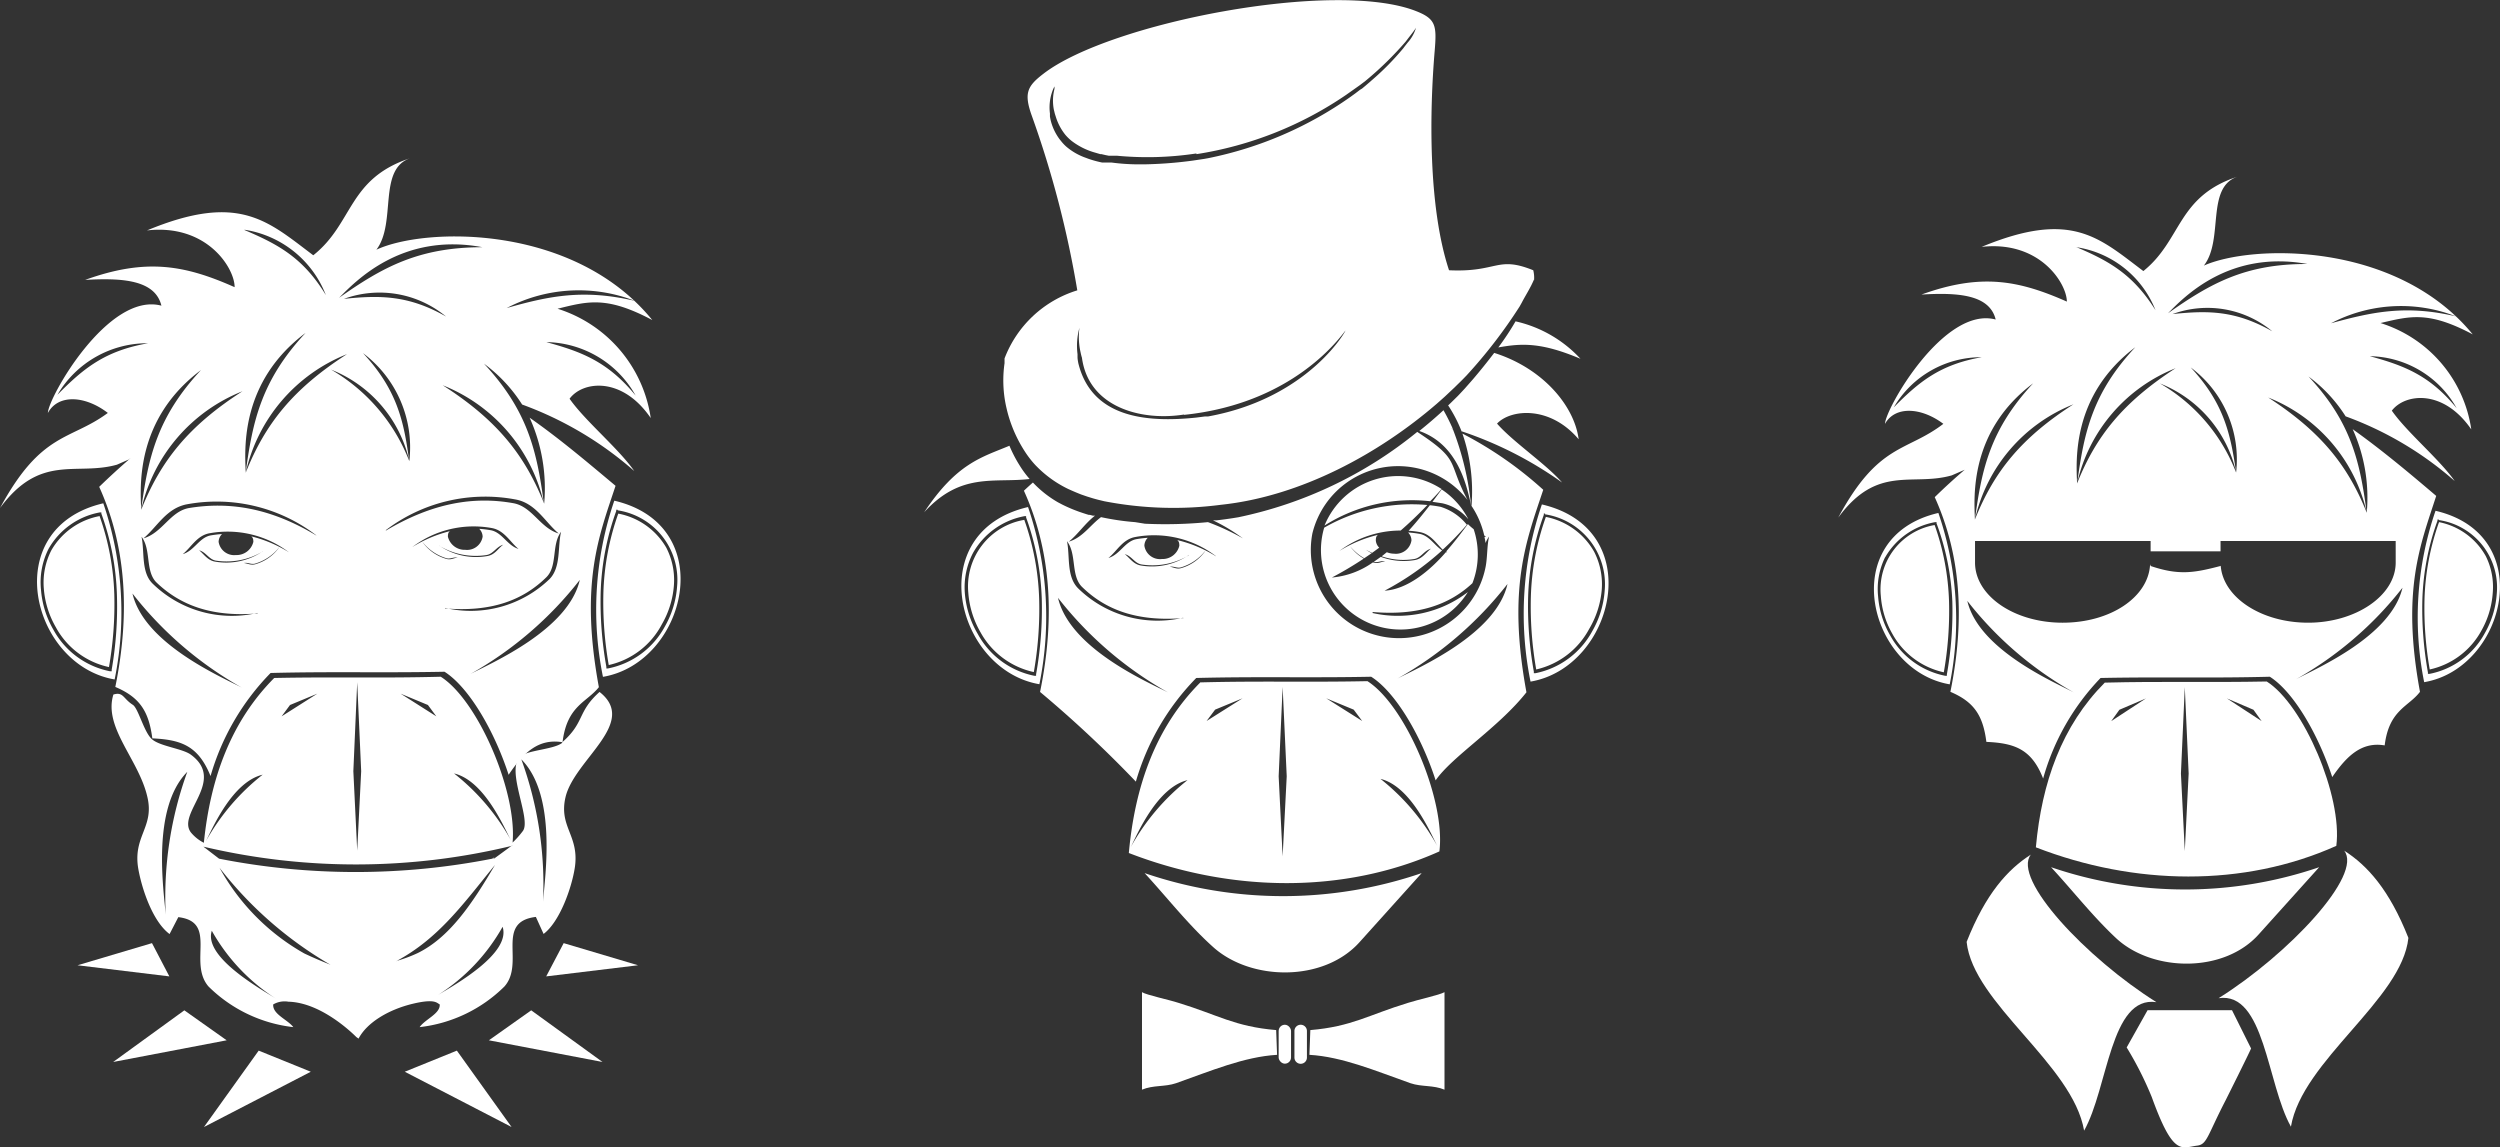 <svg xmlns="http://www.w3.org/2000/svg" viewBox="0 0 220.25 101.08"><rect x="0" y="0" width="220.25" height="101.08" fill="#333333" stroke="none"/><defs><style>.a,.b{fill:#fff;}.a{fill-rule:evenodd;}</style></defs><title>Ресурс 1</title><path class="a" d="M105.72,60.12c5.27-.14,9.48,0,14.75-.11,3.35,2.12,6.91,10.48,6.34,15-8.44,3.78-18.37,3.62-27.36.14.54-5.92,2.37-11.07,6.27-15Zm20.9,14.4c-.61-1.19-2.35-5.26-5-5.9a19.66,19.66,0,0,1,5,5.9Zm-27,.11a19.66,19.66,0,0,1,5-5.9c-2.66.64-4.41,4.71-5,5.9ZM113,60.52l-.35,7.87.35,7.05.36-7.05L113,60.52Zm-3.53,1-2.42,1-.75,1,3.17-2Zm7.37,0,3.17,2-.75-1Z"/><path class="a" d="M100.84,76.92a37.73,37.73,0,0,0,24.41,0L119.78,83c-3.17,3.54-9.6,3.44-12.93.41C104.67,81.45,102.84,79.09,100.84,76.92Z"/><path class="a" d="M90.21,43.24c2.32,5.12,2.8,11,1.42,17.72a103.76,103.76,0,0,1,8.44,7.9h0a21.56,21.56,0,0,1,5.32-9.13c5.5-.14,9.9,0,15.41-.11,2.17,1.37,4.43,5.26,5.68,9.13h0c1.42-2.08,5.55-4.65,8-7.76-1.7-9.23,0-13.37,1.48-17.84a33.45,33.45,0,0,0-7.12-4.95,15.63,15.63,0,0,1,.8,6.37,7.73,7.73,0,0,1,1.12,2.6l.16.13-.14,0q.06.26.1.54a2.17,2.17,0,0,1,.31-.57c-.19.8-.14,1.77-.3,2.63A7.77,7.77,0,1,1,115.62,47h0a7.77,7.77,0,0,1,13.67-2.95c-1.82-3.42-.53-3.44-4.43-6a36.76,36.76,0,0,1-15.76,7.52l-.49.08q-.71.11-1.41.19l-.34,0a15.85,15.85,0,0,1,2.64,1.59A21,21,0,0,0,106.42,46a38.85,38.85,0,0,1-5.55.14L100,46a22.37,22.37,0,0,1-3-.44c-.94.69-1.63,1.81-2.84,2.16.81-.65,1.44-1.62,2.31-2.29l-.19,0-.26-.07-.1,0-.2-.06-.37-.12a13,13,0,0,1-1.79-.74l-.36-.19A9.63,9.63,0,0,1,91,42.51q-.4.35-.79.72ZM128,37.82a25.61,25.61,0,0,1,1.6,6.7v0c-.42-2-1.27-5.4-4.56-6.55.75-.6,1.46-1.21,2.13-1.83A16.55,16.55,0,0,1,128,37.8l-.18-.05.19.08Zm.78.22a12,12,0,0,0-1.13-2.22l-.07-.1.25-.24.6-.59.19-.2,0,0,.42-.45.59-.67.14-.16c.6-.7,1.26-1.52,1.87-2.32,4.28,1.35,7.06,4.66,7.44,7.61-2.54-3-6-2.65-7.19-1.38,1.4,1.61,4.33,3.57,5.73,5.19A33.44,33.44,0,0,0,128.78,38ZM132,30.61c2.09-.38,3.81-.45,7.24,1a11.1,11.1,0,0,0-5.72-3.3h0A23.35,23.35,0,0,1,132,30.61Zm3.13-6,0,.05c-.32.75-.77,1.43-1.06,2l-.19.34a43.93,43.93,0,0,1-4.67,6.07l-.33.34-.07.07-.1.1-.46.45-.1.1-.85.8-.38.34-.34.3c-5.06,4.37-11.94,8.15-19,8.9a32.08,32.08,0,0,1-10.29-.31l-.54-.13-.37-.1-.17-.05-.45-.14-.52-.18-.15-.06q-.5-.2-1-.43a9.92,9.92,0,0,1-2.63-1.85L91.24,41a8.62,8.62,0,0,1-.89-1.13,12,12,0,0,1-1.47-3.13q-.1-.33-.18-.67t-.11-.5A10.71,10.71,0,0,1,88.5,32l0-.22,0-.2a10,10,0,0,1,6.41-6,88.74,88.74,0,0,0-4-15.36c-.72-2-.42-2.62,1-3.71C97.72,2,117.66-1.87,124.81,1c1.68.67,1.77,1.26,1.59,3.43-.46,5.4-.59,13.8,1.26,19.38,4.3.2,4.21-1.3,7.42,0a2.74,2.74,0,0,1,.07.89ZM88.93,39.27a12,12,0,0,0,.72,1.44q.16.27.33.53a8.67,8.67,0,0,0,.57.77l.16.19c-3.17.37-6.05-.62-9.29,2.93,2.88-4.34,5.08-4.84,7.51-5.86Zm15.39-2.75c-3.77.6-8.41-.63-9-5q-.06-.19-.1-.38l-.06-.28a6.25,6.25,0,0,1-.06-2l0-.12,0-.12,0,.13,0,.12a5.94,5.94,0,0,0-.17,2.33q0,.15,0,.29T95,32c1.19,4.84,6.06,5.24,10.38,4.79l.78-.1.27,0c9.09-1.65,12.37-7.94,12.08-7.54-1.63,2.19-6,6.55-14.2,7.4Zm1.08-23a28.63,28.63,0,0,1-7,.2l-.36,0-.25,0-.11,0-.3-.06-.34-.08-.1,0-.65-.19a6.09,6.09,0,0,1-1.71-.85l-.15-.11a4.11,4.11,0,0,1-.57-.55A4.79,4.79,0,0,1,93,10.23q-.06-.17-.1-.34t-.06-.25a4.16,4.16,0,0,1,.06-1.81l0-.11,0-.11-.06.12-.05.11A4.2,4.2,0,0,0,92.5,10q0,.13,0,.26a4.35,4.35,0,0,0,.09.44,4.66,4.66,0,0,0,.77,1.58l.21.26a4,4,0,0,0,.36.37,5.4,5.4,0,0,0,1.75,1l.24.09a9.58,9.58,0,0,0,1.18.32l.25,0,.14,0h.07l.17,0,.2,0a18.5,18.5,0,0,0,2.3.16h.55a36.56,36.56,0,0,0,4.3-.33l1-.15.34-.06A33.06,33.06,0,0,0,119,8.52l.15-.11.25-.18.42-.32L120,7.8h0l.3-.25.42-.36.1-.09a23.64,23.64,0,0,0,2.82-2.86c.1-.14.23-.3.37-.48a3.43,3.43,0,0,0,.74-1.31v0l0,0c-.25.39-.57.76-.79,1.06l-.14.18A29.37,29.37,0,0,1,120.45,7l-.23.19,0,0-.07.05-.33.25-.07.05L119.1,8l-.27.19-.24.17a32.11,32.11,0,0,1-13.18,5.22ZM120.89,54a10.14,10.14,0,0,0,8.43-1.84,7,7,0,0,1-12.66-5.67,15.46,15.46,0,0,1,9.09-2q-1.12,1.18-2.35,2.25A9,9,0,0,0,118,48.54a11.51,11.51,0,0,1,3.4-1.42c-.12.09-.19.19-.19.5a1,1,0,0,0,.3.63l-.63.46-.53-.27q.24.16.49.3l-.65.44a4.57,4.57,0,0,1-1.25-1.06,3.81,3.81,0,0,0,1.21,1.09,32,32,0,0,1-2.81,1.67,7.31,7.31,0,0,0,3.59-1.32l.11,0c.39.12.67-.08,1-.12-.36-.07-.64.16-1,.05h0l.61-.43a5.79,5.79,0,0,0,3,.28c.67-.11,1-.69,1.42-1-.61.16-.87.81-1.48.91a5.84,5.84,0,0,1-2.86-.24l.45-.36a1.68,1.68,0,0,0,.63.13,1.39,1.39,0,0,0,1.54-1.17,1,1,0,0,0-.3-.7,9.36,9.36,0,0,1,1,.12c.87.16,1.31,1,2,1.46a24.47,24.47,0,0,1-5.07,3.55c2-.11,4-1.77,5.4-3.39l.12,0-.09-.07c.81-.92,1.47-1.82,1.91-2.41.16.16.33.31.51.45a7,7,0,0,1-.11,4.76c-2.05,1.91-4.8,2.87-8.75,2.54Zm8.34-7.77a26.15,26.15,0,0,1-2.13,2.2c-.59-.6-1.09-1.38-2-1.55q-.48-.09-1-.12c.71-.78,1.34-1.57,1.87-2.25q.47.05.94.14a4.74,4.74,0,0,1,2.32,1.58Zm.11-.51a4.13,4.13,0,0,0-2.27-1.38l-.87-.13.81-1.09a7,7,0,0,1,2.34,2.6ZM126,44.16a14.39,14.39,0,0,0-9.31,2.14A7,7,0,0,1,127,43.08q-.47.55-1,1.08Zm-19.84,4.42a3.91,3.91,0,0,1-2.1,1.47c-.39.12-.67-.08-1-.12.36-.07.64.16,1,.05a4.27,4.27,0,0,0,2.09-1.41Zm-1.41.31a5.76,5.76,0,0,1-4.24.93c-.67-.11-1-.69-1.42-1,.61.16.87.81,1.48.91a6.24,6.24,0,0,0,4.18-.82Zm2.36.11a11.52,11.52,0,0,0-3.4-1.42c.12.09.19.19.19.5a1.52,1.52,0,0,1-1.54,1.17,1.39,1.39,0,0,1-1.54-1.17,1,1,0,0,1,.3-.7,9.33,9.33,0,0,0-1,.12c-1,.18-1.45,1.36-2.47,1.66.75-.6,1.25-1.65,2.37-1.85A9,9,0,0,1,107.13,49Zm-2.91,5.43A10,10,0,0,1,95,51.85c-1.07-1.05-.72-2.84-1-4.17.87,1.11.33,3,1.3,4,2.08,2.05,4.88,3.11,9,2.77Zm18.92,5.35a32.47,32.47,0,0,0,9.69-8.33c-1,4.4-7.74,7.32-9.69,8.33ZM102.9,61c-2-1-8.66-3.93-9.69-8.33A32.46,32.46,0,0,0,102.9,61Z"/><path class="a" d="M90.57,44.67c-9.38,2.19-6.38,14.35,1,15.61a29.86,29.86,0,0,0-1-15.61Zm-.34,1.1a22.87,22.87,0,0,1,1.32,7,32.26,32.26,0,0,1-.47,6.44,7.08,7.08,0,0,1-4.71-3.53,8.07,8.07,0,0,1-1.06-3.43,5.95,5.95,0,0,1,4.93-6.45Zm-4.5,2.93a6.58,6.58,0,0,1,4.55-3.23l.12,0,0,.12a23.11,23.11,0,0,1,1.38,7.18,32.76,32.76,0,0,1-.5,6.63l0,.14-.14,0a7.32,7.32,0,0,1-5-3.69A8.35,8.35,0,0,1,85,52.23,6.54,6.54,0,0,1,85.73,48.7Z"/><path class="a" d="M135.84,44.44c9.38,2.19,6.38,14.35-1,15.61a29.87,29.87,0,0,1,1-15.61Zm.29.8-.12,0,0,.12a23.1,23.1,0,0,0-1.38,7.18,32.76,32.76,0,0,0,.5,6.63l0,.14.14,0a7.32,7.32,0,0,0,5-3.69,8.35,8.35,0,0,0,1.1-3.55,6.23,6.23,0,0,0-5.26-6.76Zm4.31,3.36a6.27,6.27,0,0,0-4.25-3.06,22.86,22.86,0,0,0-1.32,7,32.28,32.28,0,0,0,.47,6.44A7.08,7.08,0,0,0,140,55.42,8.08,8.08,0,0,0,141.11,52,6.27,6.27,0,0,0,140.44,48.6Z"/><path class="a" d="M100.61,87.41V96c1-.42,2-.23,3-.57,3.06-1.08,6-2.33,8.9-2.5l-.08-2.18c-3.67-.31-5.13-1.34-8.61-2.4C103,88.08,101,87.66,100.61,87.41Z"/><rect class="b" x="112.65" y="90.28" width="1.09" height="3.43" rx="0.55" ry="0.55"/><path class="a" d="M114.59,90.28h0a.55.55,0,0,1,.55.55v2.34a.55.55,0,0,1-.55.55h0a.55.55,0,0,1-.55-.55V90.83A.55.55,0,0,1,114.59,90.28Z"/><path class="a" d="M127.26,87.41V96c-1-.42-2-.23-3-.57-3.06-1.08-6-2.33-8.9-2.5l.08-2.18c3.67-.31,5.13-1.34,8.61-2.4C124.88,88.08,126.83,87.66,127.26,87.41Z"/><path class="a" d="M182.8,27c2.86,1.21,5,2.37,7,5.57A8.94,8.94,0,0,0,182.8,27Z"/><path class="a" d="M185.43,60.14c5.1-.13,9.17,0,14.27-.1,3.24,2.05,6.69,10.14,6.13,14.48-8.17,3.66-17.78,3.5-26.47.13.52-5.73,2.29-10.71,6.07-14.51Zm7.05.39-.34,7.62.34,6.83.34-6.83-.34-7.62Zm-3.42,1-2.34,1-.72,1,3.06-2Zm7.13,0,3.06,2-.72-1Z"/><path class="a" d="M180.7,76.4a36.51,36.51,0,0,0,23.62,0L199,82.31c-3.06,3.43-9.29,3.33-12.51.4C184.41,80.78,182.64,78.5,180.7,76.4Z"/><path class="a" d="M170.77,45.19c-9.07,2.12-6.17,13.88,1,15.1a28.89,28.89,0,0,0-1-15.1Zm-.33,1.06A22.12,22.12,0,0,1,171.71,53a31.24,31.24,0,0,1-.46,6.23,6.85,6.85,0,0,1-4.55-3.42,7.81,7.81,0,0,1-1-3.32,5.75,5.75,0,0,1,4.77-6.24Zm-4.35,2.84A6.36,6.36,0,0,1,170.49,46l.12,0,0,.11A22.36,22.36,0,0,1,172,53a31.69,31.69,0,0,1-.48,6.41l0,.13-.13,0a7.08,7.08,0,0,1-4.87-3.57,8.08,8.08,0,0,1-1.06-3.44A6.33,6.33,0,0,1,166.08,49.09Z"/><path class="a" d="M184.1,34.18h0ZM174,45.72c.59-4.48,1.39-7.94,5.12-11.95-5.62,4.21-5.21,10-5.13,12v0c1.68-4.21,4.06-7.18,8.68-10.15A14.3,14.3,0,0,0,174,45.72Zm9-3.18a14.3,14.3,0,0,1,8.67-10.1c-4.62,3-7,5.95-8.68,10.15v0c-.08-2-.49-7.76,5.13-12-3.74,4-4.53,7.47-5.12,12Zm14-.95a11.06,11.06,0,0,0-6.71-7.81A15.55,15.55,0,0,1,197,41.63v0a10.1,10.1,0,0,0-4-9.26c2.89,3.11,3.51,5.78,4,9.25Zm-23.92-.2-1.13.49c-3.49,1-6.54-1-10,3.72,3.55-6.6,6-5.76,9.26-8.26-1.94-1.46-4.25-1.6-5.14,0,0-1.27,5.18-10.41,9.75-9.19-.54-2.21-3.35-2.39-6.54-2.2,5.23-1.89,8.54-1.27,12.81.62,0-1.57-2.35-5.4-7.51-4.82,7.92-3.28,10.33-.82,14.25,2.13,3.42-2.75,2.95-6.58,8.33-8.33-2.87.94-1.21,5.55-3,7.85,4.18-1.87,16.93-2.19,23.69,6.06-3.91-2.08-5.52-1.61-8.13-1a11.56,11.56,0,0,1,8,9.37c-2.46-3.58-5.84-3.17-7-1.65,1.35,1.93,4.19,4.27,5.54,6.2a30.21,30.21,0,0,0-9.61-5.7,13,13,0,0,0-3.27-3.51c3.74,4,4.53,7.47,5.12,11.95a14.3,14.3,0,0,0-8.67-10.1c4.62,3,7,5.95,8.68,10.15v0a14.66,14.66,0,0,0-1.24-7.36c2.59,1.85,5,3.87,7.36,5.88-1.4,4.33-3.08,8.33-1.43,17.26-1,1.32-2.73,1.58-3.11,4.72-2-.34-3.32.89-4.62,2.79h0c-1.22-3.74-3.4-7.51-5.5-8.84-5.33.14-9.58,0-14.91.11A20.86,20.86,0,0,0,180,68.59h0c-1-2.56-2.47-3.12-5-3.23-.3-2.33-1.08-3.52-3.17-4.41,1.33-6.54.87-12.19-1.38-17.15q1.33-1.3,2.65-2.42ZM182.7,61a31.41,31.41,0,0,1-9.38-8.06c1,4.26,7.49,7.08,9.38,8.06Zm19.58-1.16c1.89-1,8.38-3.8,9.38-8.06a31.42,31.42,0,0,1-9.38,8.06ZM189.46,49.76v.1c2.52.86,3.88.6,6.18,0v-.09c.16,2.83,3.55,5.09,7.71,5.09s7.71-2.37,7.71-5.3c0,0,0,0,0-.07h0V47.66H195.63v.91h-6.16v-.91H174v1.83h0s0,0,0,.07c0,2.93,3.45,5.3,7.71,5.3s7.55-2.27,7.71-5.1Zm19.32-18.38c3,.82,5.27,1.67,7.65,4.58a8.94,8.94,0,0,0-7.65-4.58Zm-3.42-2.9c3.65-1,6.58-1.64,11-.61a13.3,13.3,0,0,0-11,.61Zm-38.52,7.41a8.94,8.94,0,0,1,7.75-4.42c-3.71.65-5.57,2.21-7.75,4.42Zm24.56-8.22c3.09-.32,5.52-.34,8.79,1.52a8.94,8.94,0,0,0-8.79-1.52ZM191,27.6c3.71-2.61,6.8-4.37,12.29-4.34C196.36,22,192.4,26.19,191,27.6Zm-8.1-5.84c2.85,1.21,5,2.37,7,5.57A8.94,8.94,0,0,0,182.88,21.77Z"/><path class="a" d="M214.57,45c9.07,2.12,6.17,13.88-1,15.1a28.9,28.9,0,0,1,1-15.1Zm.28.77-.11,0,0,.11a22.37,22.37,0,0,0-1.33,6.95,31.7,31.7,0,0,0,.49,6.41l0,.13.13,0a7.08,7.08,0,0,0,4.87-3.57,8.08,8.08,0,0,0,1.06-3.44,6,6,0,0,0-5.09-6.54ZM219,49a6.06,6.06,0,0,0-4.12-3,22.12,22.12,0,0,0-1.28,6.75,31.24,31.24,0,0,0,.46,6.23,6.85,6.85,0,0,0,4.55-3.42,7.81,7.81,0,0,0,1-3.32A6.07,6.07,0,0,0,219,49Z"/><path class="a" d="M187.36,92.28a30.33,30.33,0,0,1,2.21,4.37c1.9,5.26,2.6,4.46,4,4.28.88-.11.88-.85,2.51-4,.21-.42,2-4,2.24-4.56L196.64,89,196,89H189.2Z"/><path class="a" d="M178.92,75.29c-1.69,2.14,4.91,9.14,11.06,13-4.07-.6-4.25,7.55-6.37,11.32-1-5.84-9.78-11.2-10.35-16.63C174.94,78.73,176.88,76.59,178.92,75.29Z"/><path class="a" d="M206.52,74.94c1.69,2.14-4.91,9.14-11.06,13,4.07-.6,4.25,7.55,6.37,11.32,1-5.84,9.78-11.2,10.35-16.63C210.5,78.38,208.56,76.24,206.52,74.94Z"/><path class="a" d="M49.56,65.42c-.69.6-3,.65-3.68,1.2-1.42,1.13,1,5.58.17,6.61a7.94,7.94,0,0,1-.89,1c.4-4.51-3.07-12.55-6.33-14.61-5.24.14-9.43,0-14.67.11-3.79,3.81-5.62,8.8-6.2,14.52a3.59,3.59,0,0,1-1.14-.91c-1.29-1.7,3.13-4.54,0-6.85-.74-.55-2.77-.74-3.46-1.39s-1.17-2.67-1.65-3c-.87-.55-.84-1.18-1.72-.91-.9,2.91,2.26,5.73,3,9.05.62,2.67-1.34,3.45-.79,6.39.32,1.74,1.26,4.56,2.74,5.66l.77-1.49c3.5.42.84,4,2.66,6.11a12.63,12.63,0,0,0,7.47,3.58c-.49-.66-1.84-1.13-1.77-2a2,2,0,0,1,1.34-.24c3.08.08,6,3.14,6,3.13s.11.08.18.12c.72-1.38,2.58-2.54,4.78-3.07,1.94-.46,2.1-.08,2.37.06.06.82-1.29,1.3-1.77,2a12.63,12.63,0,0,0,7.47-3.58c1.83-2.06-.85-5.69,2.77-6.13l.68,1.5c1.44-1.09,2.48-4.08,2.75-5.83.43-2.84-1.43-3.58-.82-6.21.77-3.32,6.46-6.56,3-9.28-2,1.79-1.27,2.68-3.33,4.47ZM34.91,84.68c3.74-2,5.92-5.07,8.7-8.48-2,3.41-4,6.38-6.8,7.76a12.36,12.36,0,0,1-1.91.71ZM29.12,85c-.57-.24-1.21-.48-2.31-1a19.4,19.4,0,0,1-7.47-7.55A33.94,33.94,0,0,0,29.12,85Zm16-10.52-1.57,1.15-.1,0,.15-.15-.23.17a62.21,62.21,0,0,1-24.07,0l-1.38-1.06a58.38,58.38,0,0,0,27.21-.08ZM45,74a19.56,19.56,0,0,0-5-5.86c2.65.63,4.38,4.69,5,5.86Zm-26.86.11c.6-1.18,2.34-5.23,5-5.86a19.56,19.56,0,0,0-5,5.86Zm13.33-14,.35,7.83-.35,7-.34-7,.34-7.83Zm-3.51,1-3.15,2,.74-1,2.41-1Zm7.33,0,2.41,1,.74,1-3.15-2ZM47.84,79.46A32.29,32.29,0,0,0,45.93,66.9C49.1,70.09,48,77.28,47.84,79.46ZM14.6,80.58C14.42,78.4,13.33,71.2,16.5,68A32.3,32.3,0,0,0,14.6,80.58Zm24,7.07a16.91,16.91,0,0,0,5.68-6c.76,2.36-4.28,5.15-5.68,6ZM24.34,88c-1.4-.89-6.43-3.69-5.68-6A16.91,16.91,0,0,0,24.34,88Z"/><path class="a" d="M9.1,44.34c-9.32,2.18-6.35,14.27,1,15.52a29.7,29.7,0,0,0-1-15.52Zm-.34,1.09a22.73,22.73,0,0,1,1.31,6.94,32.11,32.11,0,0,1-.47,6.4,7,7,0,0,1-4.68-3.51,8,8,0,0,1-1.06-3.42,6.23,6.23,0,0,1,.67-3.37,6.23,6.23,0,0,1,4.23-3ZM4.28,48.35a6.54,6.54,0,0,1,4.53-3.21l.12,0,0,.11a23,23,0,0,1,1.37,7.14A32.57,32.57,0,0,1,9.84,59l0,.14-.14,0a7.28,7.28,0,0,1-5-3.67,8.31,8.31,0,0,1-1.09-3.53A6.51,6.51,0,0,1,4.28,48.35Z"/><path class="a" d="M22.8,33h0ZM12.44,44.88c.61-4.6,1.43-8.16,5.27-12.28-5.78,4.33-5.36,10.24-5.27,12.31v0c1.73-4.33,4.17-7.38,8.92-10.44a14.7,14.7,0,0,0-8.91,10.38Zm9.21-3.27c.61-4.6,1.43-8.16,5.27-12.28-5.78,4.33-5.36,10.24-5.27,12.31v0c1.73-4.33,4.17-7.38,8.92-10.44a14.7,14.7,0,0,0-8.91,10.38Zm14.4-1c-.47-3.56-1.1-6.31-4.07-9.5a10.38,10.38,0,0,1,4.08,9.52v0a16,16,0,0,0-6.9-8.07,11.37,11.37,0,0,1,6.89,8Zm-24.59-.21q-1.35,1.16-2.72,2.49c2.31,5.1,2.78,10.9,1.42,17.63,2.15.91,2.95,2.14,3.26,4.53,2.6.12,4.06.69,5.13,3.32h0a21.45,21.45,0,0,1,5.29-9.08c5.47-.14,9.85,0,15.32-.11,2.16,1.37,4.4,5.23,5.65,9.08h0c1.34-2,2.64-3.21,4.75-2.87.39-3.23,2.13-3.5,3.2-4.85-1.69-9.18,0-13.3,1.47-17.74-2.46-2.06-4.91-4.14-7.57-6a15.07,15.07,0,0,1,1.28,7.57v0C46.22,40.06,43.78,37,39,33.94a14.7,14.7,0,0,1,8.91,10.38c-.61-4.6-1.43-8.16-5.27-12.28A13.34,13.34,0,0,1,46,35.64a31.06,31.06,0,0,1,9.88,5.86c-1.39-2-4.31-4.39-5.7-6.37,1.14-1.56,4.62-2,7.15,1.7a11.89,11.89,0,0,0-8.21-9.63c2.68-.66,4.33-1.14,8.35,1C50.56,19.71,37.46,20,33.16,22c1.8-2.37.09-7.1,3-8.07-5.53,1.81-5,5.73-8.56,8.56-4-3-6.51-5.57-14.65-2.19,5.3-.6,7.73,3.34,7.72,5-4.39-1.95-7.79-2.58-13.17-.64,3.28-.19,6.17,0,6.72,2.27-4.7-1.25-10,8.15-10,9.45.91-1.68,3.29-1.53,5.28,0C6.19,38.83,3.65,38,0,44.76c3.57-4.85,6.71-2.81,10.3-3.82l1.16-.51ZM34,46.7A14.45,14.45,0,0,1,45.4,44c1.81.32,2.62,2,3.82,3-1.64-.48-2.32-2.37-4-2.67-3.53-.63-7.16,0-11.23,2.42Zm4.7,1.38a6.21,6.21,0,0,0,4.16.82c.61-.1.87-.74,1.47-.91-.45.33-.74.9-1.41,1a5.73,5.73,0,0,1-4.22-.92Zm1-1.3a11.44,11.44,0,0,0-3.38,1.42,8.93,8.93,0,0,1,7-1.68c1.12.2,1.62,1.24,2.36,1.84-1-.3-1.44-1.47-2.46-1.65a9.23,9.23,0,0,0-1-.12,1,1,0,0,1,.3.69,1.39,1.39,0,0,1-1.53,1.16,1.52,1.52,0,0,1-1.53-1.16c0-.31.07-.41.19-.49Zm-2.45,1a4.24,4.24,0,0,0,2.08,1.4c.35.1.62-.13,1-.05-.31,0-.59.23-1,.11a3.89,3.89,0,0,1-2.09-1.46Zm-9.38-.6c-4.07-2.46-7.7-3-11.23-2.42-1.65.3-2.34,2.19-4,2.67,1.2-1,2-2.65,3.82-3a14.45,14.45,0,0,1,11.39,2.72Zm-4.7,1.38a5.73,5.73,0,0,1-4.22.92c-.67-.11-1-.68-1.41-1,.61.16.86.8,1.47.91a6.21,6.21,0,0,0,4.16-.82Zm1.41-.31a3.89,3.89,0,0,1-2.09,1.46c-.38.11-.67-.07-1-.11.36-.07.63.16,1,.05a4.24,4.24,0,0,0,2.08-1.4Zm-2.45-1c.12.09.19.19.19.49a1.52,1.52,0,0,1-1.53,1.16,1.39,1.39,0,0,1-1.53-1.16,1,1,0,0,1,.3-.69,9.26,9.26,0,0,0-1,.12c-1,.18-1.44,1.35-2.46,1.65.74-.59,1.24-1.64,2.36-1.84a8.93,8.93,0,0,1,7,1.68,11.45,11.45,0,0,0-3.38-1.42Zm-.82,13.33c-1.94-1-8.62-3.91-9.64-8.29a32.29,32.29,0,0,0,9.64,8.29Zm20.13-1.2a32.29,32.29,0,0,0,9.64-8.29c-1,4.38-7.7,7.28-9.64,8.29Zm-2.24-5.78c4.08.34,6.87-.71,8.94-2.75,1-1,.43-2.85,1.29-4-.31,1.33,0,3.11-1,4.15a10,10,0,0,1-9.21,2.56ZM22.68,54a10,10,0,0,1-9.21-2.56c-1.06-1-.72-2.82-1-4.15.86,1.11.32,3,1.29,4,2.07,2,4.86,3.1,8.94,2.75ZM30.3,26.33a9.19,9.19,0,0,1,9,1.56C36,26,33.47,26,30.3,26.33Zm17.86,3.81A9.19,9.19,0,0,1,56,34.85c-2.45-3-4.79-3.87-7.87-4.71Zm-3.52-3a13.66,13.66,0,0,1,11.3-.63c-4.53-1.06-7.55-.44-11.3.63Zm-14.77-.9c1.46-1.46,5.53-5.79,12.64-4.46-5.65,0-8.83,1.78-12.64,4.46Zm-8.33-6A9.19,9.19,0,0,1,28.71,26c-2-3.3-4.22-4.48-7.16-5.73ZM5.06,34.78a9.19,9.19,0,0,1,8-4.54C9.21,30.9,7.3,32.51,5.06,34.78Z"/><path class="a" d="M54.12,44.11c9.32,2.18,6.35,14.27-1,15.52a29.7,29.7,0,0,1,1-15.52Zm.29.8-.12,0,0,.11a23,23,0,0,0-1.37,7.14,32.57,32.57,0,0,0,.5,6.59l0,.14.14,0a7.28,7.28,0,0,0,5-3.67,8.31,8.31,0,0,0,1.09-3.53,6.2,6.2,0,0,0-5.23-6.73Zm4.29,3.34a6.23,6.23,0,0,0-4.23-3,22.75,22.75,0,0,0-1.31,6.94,32.13,32.13,0,0,0,.47,6.4A7,7,0,0,0,58.31,55a8,8,0,0,0,1.06-3.42A6.23,6.23,0,0,0,58.7,48.25Z"/><polygon class="a" points="16.24 89.01 9.97 93.56 19.97 91.65 16.24 89.01"/><polygon class="a" points="13.39 83.09 6.83 85.04 14.92 86.02 13.39 83.09"/><polygon class="a" points="22.79 92.56 17.97 99.29 27.38 94.42 22.79 92.56"/><polygon class="a" points="46.8 89.01 53.08 93.56 43.07 91.65 46.8 89.01"/><polygon class="a" points="49.66 83.09 56.21 85.04 48.12 86.02 49.66 83.09"/><polygon class="a" points="40.25 92.56 45.07 99.29 35.66 94.42 40.25 92.56"/></svg>